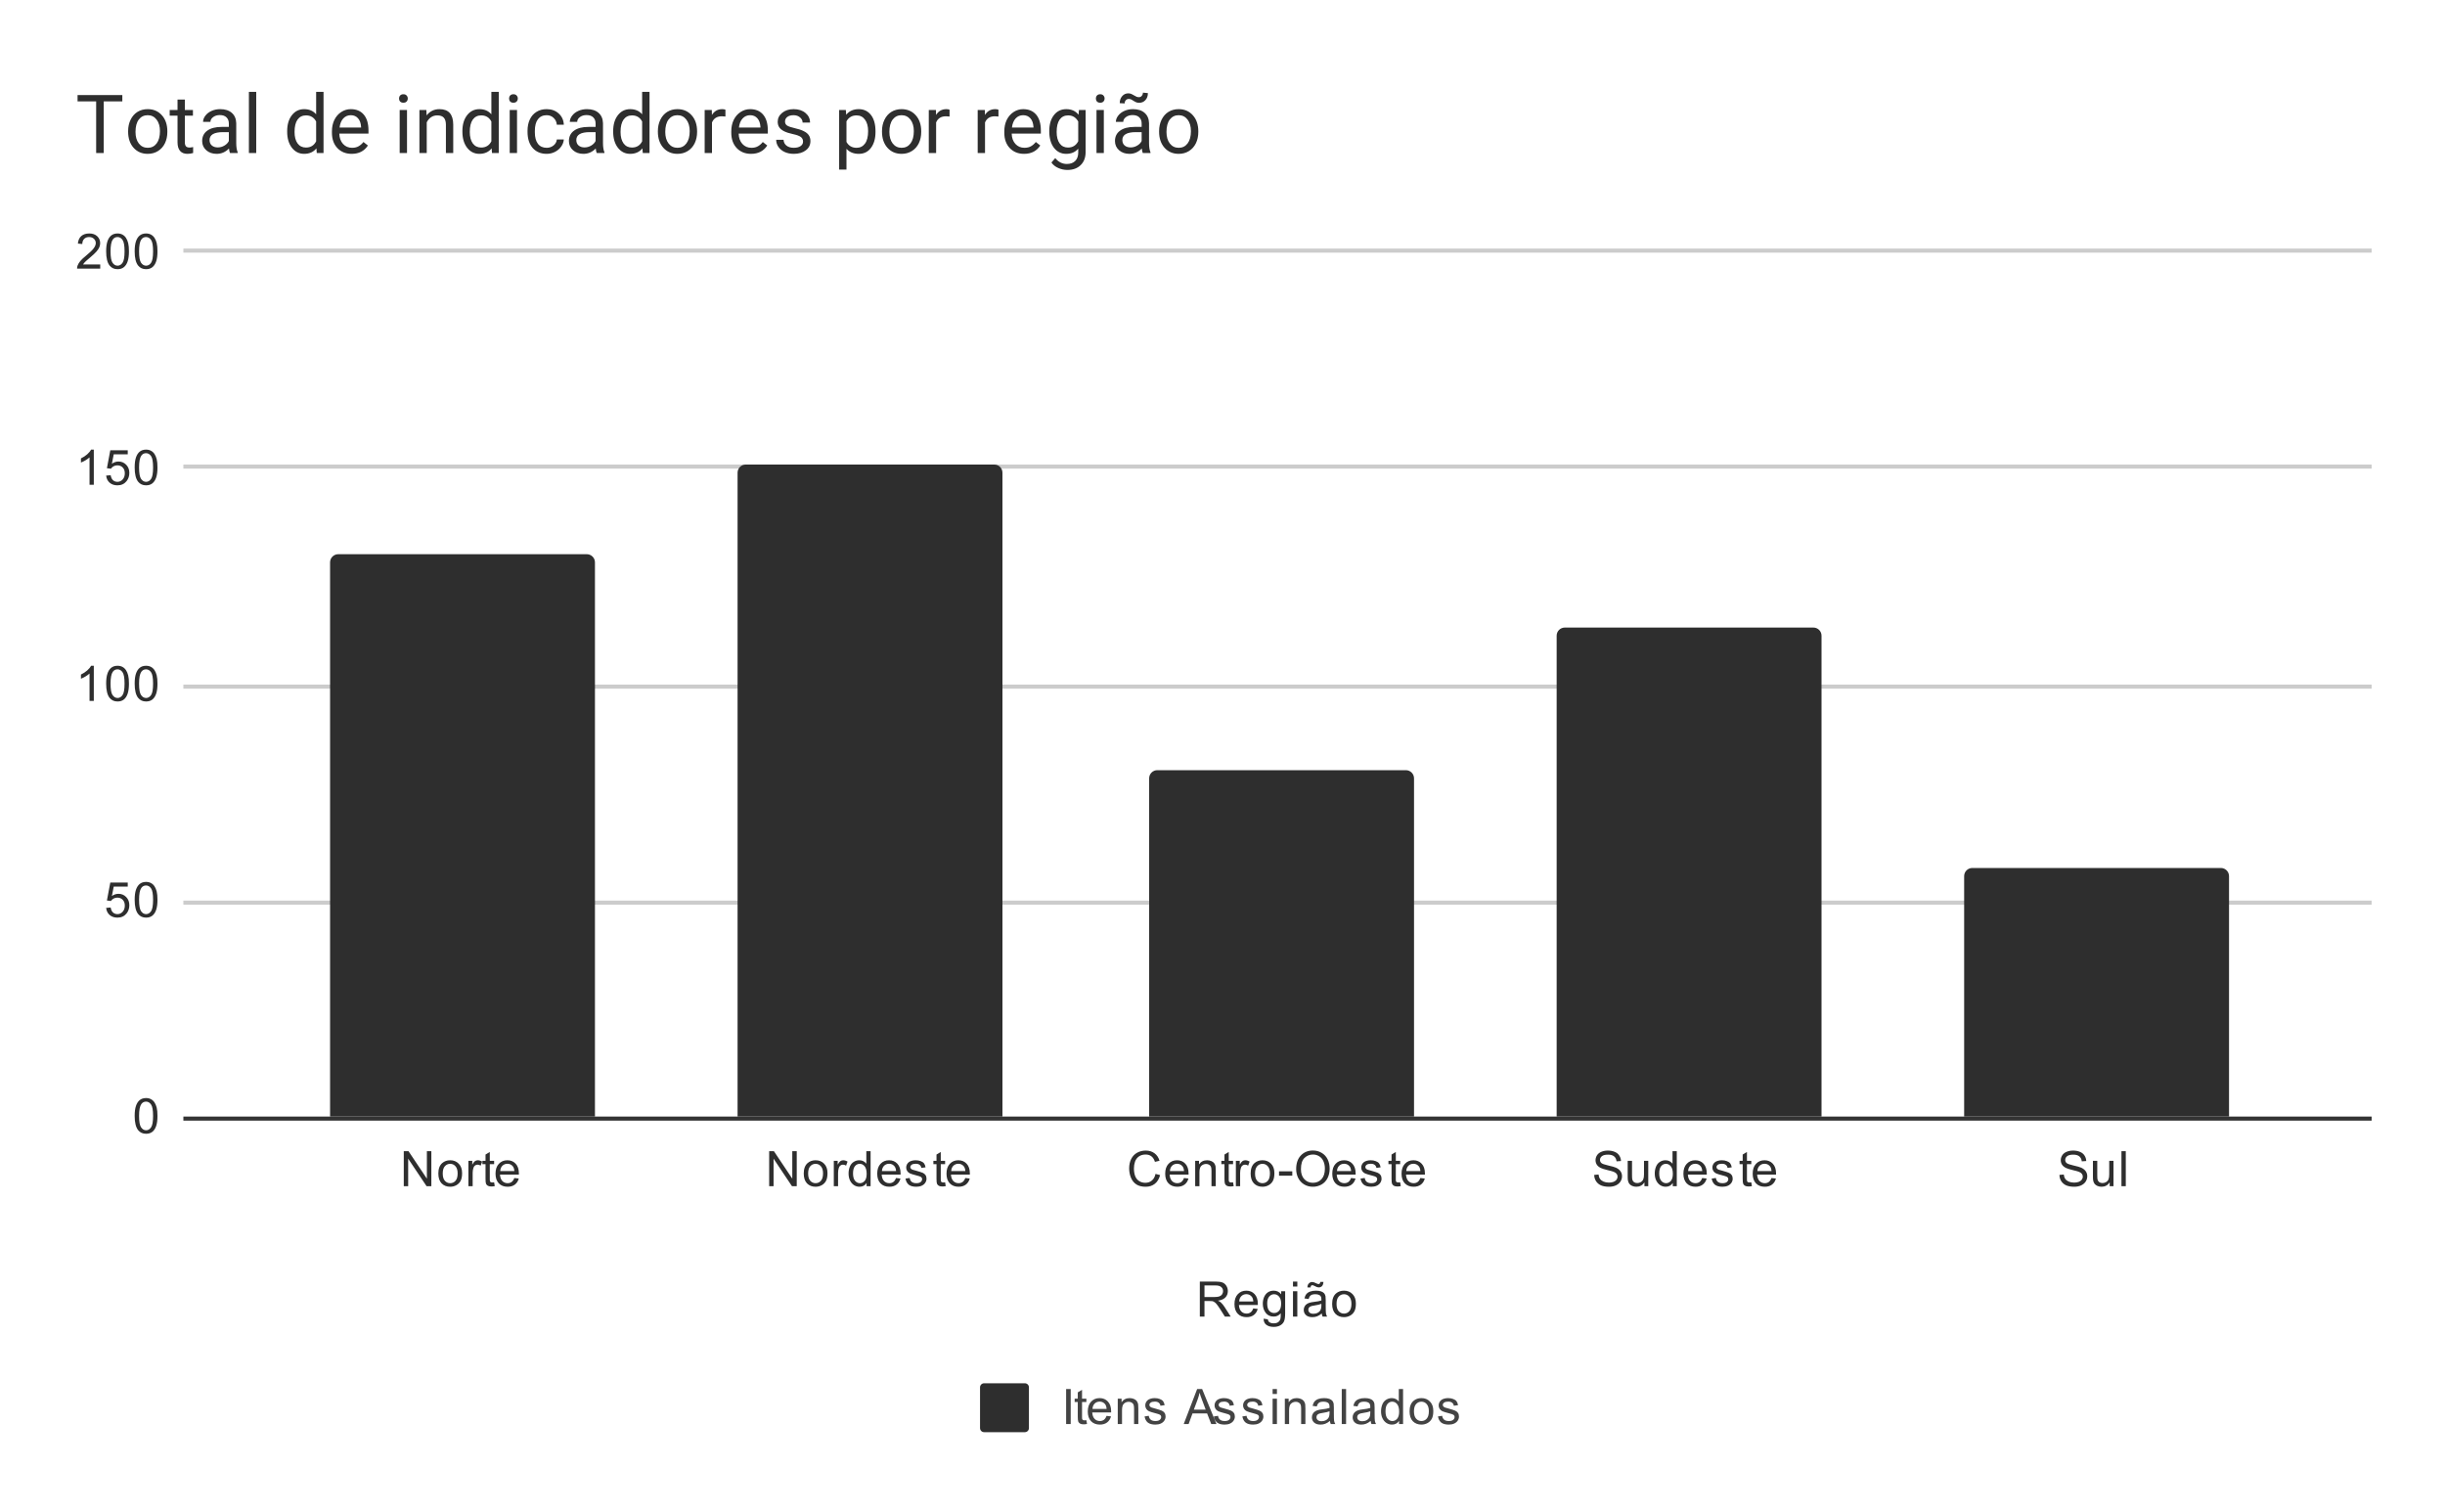 <svg version="1.1" viewBox="0.0 0.0 600.0 371.0" fill="none" stroke="none" stroke-linecap="square" stroke-miterlimit="10" width="600" height="371" xmlns:xlink="http://www.w3.org/1999/xlink" xmlns="http://www.w3.org/2000/svg"><path fill="#ffffff" d="M0 0L600.0 0L600.0 371.0L0 371.0L0 0Z" fill-rule="nonzero"/><path stroke="#333333" stroke-width="1.0" stroke-linecap="butt" d="M45.5 274.5L581.5 274.5" fill-rule="nonzero"/><path stroke="#cccccc" stroke-width="1.0" stroke-linecap="butt" d="M45.5 221.5L581.5 221.5" fill-rule="nonzero"/><path stroke="#cccccc" stroke-width="1.0" stroke-linecap="butt" d="M45.5 168.5L581.5 168.5" fill-rule="nonzero"/><path stroke="#cccccc" stroke-width="1.0" stroke-linecap="butt" d="M45.5 114.5L581.5 114.5" fill-rule="nonzero"/><path stroke="#cccccc" stroke-width="1.0" stroke-linecap="butt" d="M45.5 61.5L581.5 61.5" fill-rule="nonzero"/><clipPath id="id_0"><path d="M45.55 61.917L581.45 61.917L581.45 274.083L45.55 274.083L45.55 61.917Z" clip-rule="nonzero"/></clipPath><path stroke="#000000" stroke-width="2.0" stroke-linecap="butt" stroke-opacity="0.0" clip-path="url(#id_0)" d="M146.0 274.0L81.0 274.0L81.0 138.0C81.0 136.895 81.895 136.0 83.0 136.0L144.0 136.0C145.105 136.0 146.0 136.895 146.0 138.0Z" fill-rule="nonzero"/><path fill="#2e2e2e" clip-path="url(#id_0)" d="M146.0 274.0L81.0 274.0L81.0 138.0C81.0 136.895 81.895 136.0 83.0 136.0L144.0 136.0C145.105 136.0 146.0 136.895 146.0 138.0Z" fill-rule="nonzero"/><path stroke="#000000" stroke-width="2.0" stroke-linecap="butt" stroke-opacity="0.0" clip-path="url(#id_0)" d="M246.0 274.0L181.0 274.0L181.0 116.0C181.0 114.895 181.895 114.0 183.0 114.0L244.0 114.0C245.105 114.0 246.0 114.895 246.0 116.0Z" fill-rule="nonzero"/><path fill="#2e2e2e" clip-path="url(#id_0)" d="M246.0 274.0L181.0 274.0L181.0 116.0C181.0 114.895 181.895 114.0 183.0 114.0L244.0 114.0C245.105 114.0 246.0 114.895 246.0 116.0Z" fill-rule="nonzero"/><path stroke="#000000" stroke-width="2.0" stroke-linecap="butt" stroke-opacity="0.0" clip-path="url(#id_0)" d="M347.0 274.0L282.0 274.0L282.0 191.0C282.0 189.895 282.895 189.0 284.0 189.0L345.0 189.0C346.105 189.0 347.0 189.895 347.0 191.0Z" fill-rule="nonzero"/><path fill="#2e2e2e" clip-path="url(#id_0)" d="M347.0 274.0L282.0 274.0L282.0 191.0C282.0 189.895 282.895 189.0 284.0 189.0L345.0 189.0C346.105 189.0 347.0 189.895 347.0 191.0Z" fill-rule="nonzero"/><path stroke="#000000" stroke-width="2.0" stroke-linecap="butt" stroke-opacity="0.0" clip-path="url(#id_0)" d="M447.0 274.0L382.0 274.0L382.0 156.0C382.0 154.895 382.895 154.0 384.0 154.0L445.0 154.0C446.105 154.0 447.0 154.895 447.0 156.0Z" fill-rule="nonzero"/><path fill="#2e2e2e" clip-path="url(#id_0)" d="M447.0 274.0L382.0 274.0L382.0 156.0C382.0 154.895 382.895 154.0 384.0 154.0L445.0 154.0C446.105 154.0 447.0 154.895 447.0 156.0Z" fill-rule="nonzero"/><path stroke="#000000" stroke-width="2.0" stroke-linecap="butt" stroke-opacity="0.0" clip-path="url(#id_0)" d="M547.0 274.0L482.0 274.0L482.0 215.0C482.0 213.895 482.895 213.0 484.0 213.0L545.0 213.0C546.105 213.0 547.0 213.895 547.0 215.0Z" fill-rule="nonzero"/><path fill="#2e2e2e" clip-path="url(#id_0)" d="M547.0 274.0L482.0 274.0L482.0 215.0C482.0 213.895 482.895 213.0 484.0 213.0L545.0 213.0C546.105 213.0 547.0 213.895 547.0 215.0Z" fill-rule="nonzero"/><path fill="#2e2e2e" d="M294.438 323.083L294.438 314.49L298.25 314.49Q299.406 314.49 300.0 314.724Q300.594 314.958 300.953 315.552Q301.312 316.13 301.312 316.833Q301.312 317.755 300.719 318.38Q300.125 319.005 298.891 319.177Q299.344 319.396 299.578 319.599Q300.078 320.052 300.516 320.74L302.016 323.083L300.578 323.083L299.453 321.302Q298.953 320.521 298.625 320.115Q298.312 319.708 298.047 319.552Q297.797 319.38 297.531 319.302Q297.344 319.271 296.906 319.271L295.578 319.271L295.578 323.083L294.438 323.083ZM295.578 318.286L298.031 318.286Q298.797 318.286 299.234 318.13Q299.688 317.958 299.906 317.615Q300.141 317.255 300.141 316.833Q300.141 316.224 299.688 315.833Q299.25 315.443 298.297 315.443L295.578 315.443L295.578 318.286ZM307.547 321.083L308.641 321.208Q308.391 322.161 307.688 322.693Q306.984 323.224 305.906 323.224Q304.547 323.224 303.734 322.38Q302.938 321.536 302.938 320.021Q302.938 318.458 303.75 317.599Q304.562 316.724 305.844 316.724Q307.094 316.724 307.875 317.568Q308.672 318.411 308.672 319.958Q308.672 320.052 308.672 320.24L304.031 320.24Q304.094 321.271 304.609 321.818Q305.125 322.349 305.906 322.349Q306.484 322.349 306.891 322.052Q307.312 321.74 307.547 321.083ZM304.094 319.38L307.562 319.38Q307.5 318.583 307.172 318.193Q306.656 317.583 305.859 317.583Q305.125 317.583 304.625 318.068Q304.141 318.552 304.094 319.38ZM310.094 323.599L311.125 323.755Q311.188 324.224 311.484 324.443Q311.875 324.74 312.547 324.74Q313.281 324.74 313.672 324.443Q314.078 324.146 314.219 323.63Q314.312 323.302 314.297 322.271Q313.609 323.083 312.578 323.083Q311.297 323.083 310.594 322.161Q309.891 321.224 309.891 319.943Q309.891 319.052 310.203 318.302Q310.531 317.536 311.141 317.13Q311.75 316.724 312.578 316.724Q313.688 316.724 314.406 317.615L314.406 316.865L315.375 316.865L315.375 322.24Q315.375 323.693 315.078 324.302Q314.781 324.911 314.141 325.255Q313.5 325.615 312.562 325.615Q311.453 325.615 310.766 325.115Q310.078 324.615 310.094 323.599ZM310.969 319.865Q310.969 321.083 311.453 321.646Q311.938 322.208 312.672 322.208Q313.406 322.208 313.891 321.646Q314.391 321.083 314.391 319.896Q314.391 318.755 313.875 318.177Q313.375 317.599 312.656 317.599Q311.953 317.599 311.453 318.177Q310.969 318.74 310.969 319.865ZM317.297 315.708L317.297 314.49L318.359 314.49L318.359 315.708L317.297 315.708ZM317.297 323.083L317.297 316.865L318.359 316.865L318.359 323.083L317.297 323.083ZM324.359 322.318Q323.766 322.818 323.219 323.021Q322.688 323.224 322.062 323.224Q321.031 323.224 320.484 322.724Q319.938 322.224 319.938 321.443Q319.938 320.99 320.141 320.615Q320.344 320.224 320.688 320.005Q321.031 319.771 321.453 319.661Q321.75 319.568 322.391 319.49Q323.656 319.349 324.266 319.13Q324.266 318.911 324.266 318.865Q324.266 318.208 323.969 317.943Q323.562 317.599 322.766 317.599Q322.031 317.599 321.672 317.865Q321.312 318.115 321.141 318.771L320.109 318.63Q320.25 317.974 320.578 317.568Q320.906 317.161 321.516 316.943Q322.125 316.724 322.922 316.724Q323.719 316.724 324.219 316.911Q324.719 317.099 324.953 317.38Q325.188 317.661 325.281 318.099Q325.328 318.365 325.328 319.068L325.328 320.474Q325.328 321.943 325.391 322.333Q325.469 322.724 325.672 323.083L324.562 323.083Q324.406 322.755 324.359 322.318ZM324.266 319.958Q323.688 320.193 322.547 320.365Q321.891 320.458 321.625 320.583Q321.359 320.693 321.203 320.911Q321.062 321.13 321.062 321.411Q321.062 321.833 321.375 322.115Q321.703 322.396 322.312 322.396Q322.922 322.396 323.391 322.13Q323.875 321.865 324.094 321.396Q324.266 321.036 324.266 320.349L324.266 319.958ZM320.844 315.943Q320.828 315.333 321.172 314.974Q321.5 314.599 322.031 314.599Q322.391 314.599 323.016 314.927Q323.359 315.099 323.562 315.099Q323.75 315.099 323.844 315.005Q323.953 314.896 324.0 314.583L324.766 314.583Q324.734 315.255 324.422 315.599Q324.109 315.927 323.609 315.927Q323.234 315.927 322.641 315.599Q322.25 315.38 322.062 315.38Q321.859 315.38 321.734 315.521Q321.609 315.661 321.625 315.943L320.844 315.943ZM326.906 319.974Q326.906 318.24 327.859 317.411Q328.656 316.724 329.812 316.724Q331.094 316.724 331.906 317.568Q332.734 318.396 332.734 319.88Q332.734 321.083 332.375 321.771Q332.016 322.458 331.312 322.849Q330.625 323.224 329.812 323.224Q328.516 323.224 327.703 322.396Q326.906 321.552 326.906 319.974ZM327.984 319.974Q327.984 321.161 328.5 321.755Q329.031 322.349 329.812 322.349Q330.609 322.349 331.125 321.755Q331.641 321.161 331.641 319.943Q331.641 318.786 331.109 318.193Q330.594 317.599 329.812 317.599Q329.031 317.599 328.5 318.193Q327.984 318.771 327.984 319.974Z" fill-rule="nonzero"/><path fill="#2e2e2e" d="M33.05 273.849Q33.05 272.318 33.362 271.396Q33.675 270.458 34.284 269.958Q34.909 269.458 35.847 269.458Q36.534 269.458 37.05 269.74Q37.581 270.021 37.925 270.552Q38.269 271.068 38.456 271.818Q38.644 272.568 38.644 273.849Q38.644 275.365 38.331 276.286Q38.034 277.208 37.409 277.724Q36.8 278.224 35.847 278.224Q34.612 278.224 33.894 277.333Q33.05 276.271 33.05 273.849ZM34.128 273.849Q34.128 275.958 34.628 276.661Q35.128 277.365 35.847 277.365Q36.581 277.365 37.066 276.661Q37.566 275.958 37.566 273.849Q37.566 271.724 37.066 271.036Q36.581 270.333 35.831 270.333Q35.112 270.333 34.675 270.943Q34.128 271.724 34.128 273.849Z" fill-rule="nonzero"/><path fill="#2e2e2e" d="M26.05 222.792L27.159 222.698Q27.284 223.51 27.722 223.917Q28.175 224.323 28.816 224.323Q29.566 224.323 30.097 223.745Q30.628 223.167 30.628 222.229Q30.628 221.323 30.113 220.807Q29.613 220.276 28.784 220.276Q28.284 220.276 27.863 220.51Q27.456 220.745 27.222 221.104L26.238 220.979L27.066 216.573L31.347 216.573L31.347 217.573L27.909 217.573L27.456 219.885Q28.222 219.339 29.066 219.339Q30.191 219.339 30.956 220.12Q31.738 220.901 31.738 222.135Q31.738 223.292 31.066 224.151Q30.238 225.182 28.816 225.182Q27.644 225.182 26.894 224.526Q26.159 223.87 26.05 222.792ZM33.05 220.807Q33.05 219.276 33.362 218.354Q33.675 217.417 34.284 216.917Q34.909 216.417 35.847 216.417Q36.534 216.417 37.05 216.698Q37.581 216.979 37.925 217.51Q38.269 218.026 38.456 218.776Q38.644 219.526 38.644 220.807Q38.644 222.323 38.331 223.245Q38.034 224.167 37.409 224.682Q36.8 225.182 35.847 225.182Q34.612 225.182 33.894 224.292Q33.05 223.229 33.05 220.807ZM34.128 220.807Q34.128 222.917 34.628 223.62Q35.128 224.323 35.847 224.323Q36.581 224.323 37.066 223.62Q37.566 222.917 37.566 220.807Q37.566 218.682 37.066 217.995Q36.581 217.292 35.831 217.292Q35.112 217.292 34.675 217.901Q34.128 218.682 34.128 220.807Z" fill-rule="nonzero"/><path fill="#2e2e2e" d="M23.019 172.0L21.972 172.0L21.972 165.281Q21.581 165.641 20.956 166.016Q20.347 166.375 19.863 166.547L19.863 165.531Q20.738 165.109 21.394 164.531Q22.066 163.938 22.347 163.375L23.019 163.375L23.019 172.0ZM26.05 167.766Q26.05 166.234 26.363 165.312Q26.675 164.375 27.284 163.875Q27.909 163.375 28.847 163.375Q29.534 163.375 30.05 163.656Q30.581 163.938 30.925 164.469Q31.269 164.984 31.456 165.734Q31.644 166.484 31.644 167.766Q31.644 169.281 31.331 170.203Q31.034 171.125 30.409 171.641Q29.8 172.141 28.847 172.141Q27.613 172.141 26.894 171.25Q26.05 170.188 26.05 167.766ZM27.128 167.766Q27.128 169.875 27.628 170.578Q28.128 171.281 28.847 171.281Q29.581 171.281 30.066 170.578Q30.566 169.875 30.566 167.766Q30.566 165.641 30.066 164.953Q29.581 164.25 28.831 164.25Q28.113 164.25 27.675 164.859Q27.128 165.641 27.128 167.766ZM33.05 167.766Q33.05 166.234 33.362 165.312Q33.675 164.375 34.284 163.875Q34.909 163.375 35.847 163.375Q36.534 163.375 37.05 163.656Q37.581 163.938 37.925 164.469Q38.269 164.984 38.456 165.734Q38.644 166.484 38.644 167.766Q38.644 169.281 38.331 170.203Q38.034 171.125 37.409 171.641Q36.8 172.141 35.847 172.141Q34.612 172.141 33.894 171.25Q33.05 170.188 33.05 167.766ZM34.128 167.766Q34.128 169.875 34.628 170.578Q35.128 171.281 35.847 171.281Q36.581 171.281 37.066 170.578Q37.566 169.875 37.566 167.766Q37.566 165.641 37.066 164.953Q36.581 164.25 35.831 164.25Q35.112 164.25 34.675 164.859Q34.128 165.641 34.128 167.766Z" fill-rule="nonzero"/><path fill="#2e2e2e" d="M23.019 118.958L21.972 118.958L21.972 112.24Q21.581 112.599 20.956 112.974Q20.347 113.333 19.863 113.505L19.863 112.49Q20.738 112.068 21.394 111.49Q22.066 110.896 22.347 110.333L23.019 110.333L23.019 118.958ZM26.05 116.708L27.159 116.615Q27.284 117.427 27.722 117.833Q28.175 118.24 28.816 118.24Q29.566 118.24 30.097 117.661Q30.628 117.083 30.628 116.146Q30.628 115.24 30.113 114.724Q29.613 114.193 28.784 114.193Q28.284 114.193 27.863 114.427Q27.456 114.661 27.222 115.021L26.238 114.896L27.066 110.49L31.347 110.49L31.347 111.49L27.909 111.49L27.456 113.802Q28.222 113.255 29.066 113.255Q30.191 113.255 30.956 114.036Q31.738 114.818 31.738 116.052Q31.738 117.208 31.066 118.068Q30.238 119.099 28.816 119.099Q27.644 119.099 26.894 118.443Q26.159 117.786 26.05 116.708ZM33.05 114.724Q33.05 113.193 33.362 112.271Q33.675 111.333 34.284 110.833Q34.909 110.333 35.847 110.333Q36.534 110.333 37.05 110.615Q37.581 110.896 37.925 111.427Q38.269 111.943 38.456 112.693Q38.644 113.443 38.644 114.724Q38.644 116.24 38.331 117.161Q38.034 118.083 37.409 118.599Q36.8 119.099 35.847 119.099Q34.612 119.099 33.894 118.208Q33.05 117.146 33.05 114.724ZM34.128 114.724Q34.128 116.833 34.628 117.536Q35.128 118.24 35.847 118.24Q36.581 118.24 37.066 117.536Q37.566 116.833 37.566 114.724Q37.566 112.599 37.066 111.911Q36.581 111.208 35.831 111.208Q35.112 111.208 34.675 111.818Q34.128 112.599 34.128 114.724Z" fill-rule="nonzero"/><path fill="#2e2e2e" d="M24.597 64.901L24.597 65.917L18.909 65.917Q18.909 65.542 19.034 65.182Q19.253 64.604 19.722 64.042Q20.206 63.479 21.113 62.745Q22.519 61.589 23.003 60.917Q23.503 60.245 23.503 59.651Q23.503 59.026 23.05 58.604Q22.597 58.167 21.878 58.167Q21.113 58.167 20.659 58.62Q20.206 59.073 20.191 59.885L19.113 59.776Q19.222 58.557 19.941 57.932Q20.675 57.292 21.909 57.292Q23.144 57.292 23.863 57.979Q24.581 58.667 24.581 59.682Q24.581 60.198 24.363 60.698Q24.159 61.182 23.659 61.745Q23.175 62.292 22.05 63.245Q21.097 64.042 20.816 64.339Q20.55 64.62 20.378 64.901L24.597 64.901ZM26.05 61.682Q26.05 60.151 26.363 59.229Q26.675 58.292 27.284 57.792Q27.909 57.292 28.847 57.292Q29.534 57.292 30.05 57.573Q30.581 57.854 30.925 58.385Q31.269 58.901 31.456 59.651Q31.644 60.401 31.644 61.682Q31.644 63.198 31.331 64.12Q31.034 65.042 30.409 65.557Q29.8 66.057 28.847 66.057Q27.613 66.057 26.894 65.167Q26.05 64.104 26.05 61.682ZM27.128 61.682Q27.128 63.792 27.628 64.495Q28.128 65.198 28.847 65.198Q29.581 65.198 30.066 64.495Q30.566 63.792 30.566 61.682Q30.566 59.557 30.066 58.87Q29.581 58.167 28.831 58.167Q28.113 58.167 27.675 58.776Q27.128 59.557 27.128 61.682ZM33.05 61.682Q33.05 60.151 33.362 59.229Q33.675 58.292 34.284 57.792Q34.909 57.292 35.847 57.292Q36.534 57.292 37.05 57.573Q37.581 57.854 37.925 58.385Q38.269 58.901 38.456 59.651Q38.644 60.401 38.644 61.682Q38.644 63.198 38.331 64.12Q38.034 65.042 37.409 65.557Q36.8 66.057 35.847 66.057Q34.612 66.057 33.894 65.167Q33.05 64.104 33.05 61.682ZM34.128 61.682Q34.128 63.792 34.628 64.495Q35.128 65.198 35.847 65.198Q36.581 65.198 37.066 64.495Q37.566 63.792 37.566 61.682Q37.566 59.557 37.066 58.87Q36.581 58.167 35.831 58.167Q35.112 58.167 34.675 58.776Q34.128 59.557 34.128 61.682Z" fill-rule="nonzero"/><path fill="#2e2e2e" d="M99.085 291.083L99.085 282.49L100.242 282.49L104.757 289.24L104.757 282.49L105.851 282.49L105.851 291.083L104.679 291.083L100.164 284.333L100.164 291.083L99.085 291.083ZM107.57 287.974Q107.57 286.24 108.523 285.411Q109.32 284.724 110.476 284.724Q111.757 284.724 112.57 285.568Q113.398 286.396 113.398 287.88Q113.398 289.083 113.039 289.771Q112.679 290.458 111.976 290.849Q111.289 291.224 110.476 291.224Q109.179 291.224 108.367 290.396Q107.57 289.552 107.57 287.974ZM108.648 287.974Q108.648 289.161 109.164 289.755Q109.695 290.349 110.476 290.349Q111.273 290.349 111.789 289.755Q112.304 289.161 112.304 287.943Q112.304 286.786 111.773 286.193Q111.257 285.599 110.476 285.599Q109.695 285.599 109.164 286.193Q108.648 286.771 108.648 287.974ZM114.945 291.083L114.945 284.865L115.898 284.865L115.898 285.802Q116.257 285.146 116.554 284.943Q116.867 284.724 117.242 284.724Q117.773 284.724 118.32 285.052L117.96 286.036Q117.57 285.802 117.195 285.802Q116.835 285.802 116.554 286.021Q116.289 286.224 116.179 286.599Q115.992 287.161 115.992 287.818L115.992 291.083L114.945 291.083ZM121.257 290.146L121.414 291.068Q120.96 291.161 120.617 291.161Q120.039 291.161 119.726 290.99Q119.414 290.802 119.273 290.505Q119.148 290.208 119.148 289.255L119.148 285.677L118.382 285.677L118.382 284.865L119.148 284.865L119.148 283.318L120.195 282.693L120.195 284.865L121.257 284.865L121.257 285.677L120.195 285.677L120.195 289.318Q120.195 289.771 120.242 289.896Q120.304 290.021 120.429 290.099Q120.554 290.177 120.789 290.177Q120.976 290.177 121.257 290.146ZM126.21 289.083L127.304 289.208Q127.054 290.161 126.351 290.693Q125.648 291.224 124.57 291.224Q123.21 291.224 122.398 290.38Q121.601 289.536 121.601 288.021Q121.601 286.458 122.414 285.599Q123.226 284.724 124.507 284.724Q125.757 284.724 126.539 285.568Q127.335 286.411 127.335 287.958Q127.335 288.052 127.335 288.24L122.695 288.24Q122.757 289.271 123.273 289.818Q123.789 290.349 124.57 290.349Q125.148 290.349 125.554 290.052Q125.976 289.74 126.21 289.083ZM122.757 287.38L126.226 287.38Q126.164 286.583 125.835 286.193Q125.32 285.583 124.523 285.583Q123.789 285.583 123.289 286.068Q122.804 286.552 122.757 287.38Z" fill-rule="nonzero"/><path fill="#2e2e2e" d="M188.754 291.083L188.754 282.49L189.91 282.49L194.426 289.24L194.426 282.49L195.519 282.49L195.519 291.083L194.347 291.083L189.832 284.333L189.832 291.083L188.754 291.083ZM197.238 287.974Q197.238 286.24 198.191 285.411Q198.988 284.724 200.144 284.724Q201.426 284.724 202.238 285.568Q203.066 286.396 203.066 287.88Q203.066 289.083 202.707 289.771Q202.347 290.458 201.644 290.849Q200.957 291.224 200.144 291.224Q198.847 291.224 198.035 290.396Q197.238 289.552 197.238 287.974ZM198.316 287.974Q198.316 289.161 198.832 289.755Q199.363 290.349 200.144 290.349Q200.941 290.349 201.457 289.755Q201.972 289.161 201.972 287.943Q201.972 286.786 201.441 286.193Q200.926 285.599 200.144 285.599Q199.363 285.599 198.832 286.193Q198.316 286.771 198.316 287.974ZM204.613 291.083L204.613 284.865L205.566 284.865L205.566 285.802Q205.926 285.146 206.222 284.943Q206.535 284.724 206.91 284.724Q207.441 284.724 207.988 285.052L207.629 286.036Q207.238 285.802 206.863 285.802Q206.504 285.802 206.222 286.021Q205.957 286.224 205.847 286.599Q205.66 287.161 205.66 287.818L205.66 291.083L204.613 291.083ZM212.66 291.083L212.66 290.302Q212.066 291.224 210.926 291.224Q210.176 291.224 209.551 290.818Q208.926 290.396 208.582 289.661Q208.238 288.927 208.238 287.974Q208.238 287.052 208.551 286.286Q208.863 285.521 209.488 285.13Q210.113 284.724 210.879 284.724Q211.441 284.724 211.879 284.958Q212.316 285.193 212.597 285.568L212.597 282.49L213.644 282.49L213.644 291.083L212.66 291.083ZM209.332 287.974Q209.332 289.177 209.832 289.771Q210.332 290.349 211.019 290.349Q211.707 290.349 212.191 289.786Q212.676 289.224 212.676 288.068Q212.676 286.786 212.176 286.193Q211.691 285.599 210.972 285.599Q210.269 285.599 209.801 286.177Q209.332 286.74 209.332 287.974ZM219.879 289.083L220.972 289.208Q220.722 290.161 220.019 290.693Q219.316 291.224 218.238 291.224Q216.879 291.224 216.066 290.38Q215.269 289.536 215.269 288.021Q215.269 286.458 216.082 285.599Q216.894 284.724 218.176 284.724Q219.426 284.724 220.207 285.568Q221.004 286.411 221.004 287.958Q221.004 288.052 221.004 288.24L216.363 288.24Q216.426 289.271 216.941 289.818Q217.457 290.349 218.238 290.349Q218.816 290.349 219.222 290.052Q219.644 289.74 219.879 289.083ZM216.426 287.38L219.894 287.38Q219.832 286.583 219.504 286.193Q218.988 285.583 218.191 285.583Q217.457 285.583 216.957 286.068Q216.472 286.552 216.426 287.38ZM222.207 289.224L223.238 289.068Q223.332 289.693 223.722 290.021Q224.129 290.349 224.863 290.349Q225.582 290.349 225.926 290.068Q226.285 289.771 226.285 289.365Q226.285 289.005 225.972 288.802Q225.754 288.661 224.894 288.443Q223.738 288.146 223.285 287.943Q222.847 287.724 222.613 287.349Q222.379 286.974 222.379 286.505Q222.379 286.099 222.566 285.74Q222.754 285.38 223.082 285.146Q223.332 284.974 223.754 284.849Q224.176 284.724 224.676 284.724Q225.394 284.724 225.941 284.943Q226.504 285.146 226.769 285.505Q227.035 285.865 227.129 286.458L226.097 286.599Q226.035 286.13 225.691 285.865Q225.363 285.583 224.738 285.583Q224.019 285.583 223.707 285.833Q223.394 286.068 223.394 286.396Q223.394 286.599 223.519 286.755Q223.66 286.927 223.926 287.036Q224.082 287.099 224.863 287.302Q225.988 287.615 226.426 287.802Q226.863 287.99 227.113 288.349Q227.363 288.708 227.363 289.255Q227.363 289.786 227.051 290.255Q226.754 290.708 226.176 290.974Q225.597 291.224 224.863 291.224Q223.644 291.224 223.004 290.724Q222.379 290.208 222.207 289.224ZM231.926 290.146L232.082 291.068Q231.629 291.161 231.285 291.161Q230.707 291.161 230.394 290.99Q230.082 290.802 229.941 290.505Q229.816 290.208 229.816 289.255L229.816 285.677L229.051 285.677L229.051 284.865L229.816 284.865L229.816 283.318L230.863 282.693L230.863 284.865L231.926 284.865L231.926 285.677L230.863 285.677L230.863 289.318Q230.863 289.771 230.91 289.896Q230.972 290.021 231.097 290.099Q231.222 290.177 231.457 290.177Q231.644 290.177 231.926 290.146ZM236.879 289.083L237.972 289.208Q237.722 290.161 237.019 290.693Q236.316 291.224 235.238 291.224Q233.879 291.224 233.066 290.38Q232.269 289.536 232.269 288.021Q232.269 286.458 233.082 285.599Q233.894 284.724 235.176 284.724Q236.426 284.724 237.207 285.568Q238.004 286.411 238.004 287.958Q238.004 288.052 238.004 288.24L233.363 288.24Q233.426 289.271 233.941 289.818Q234.457 290.349 235.238 290.349Q235.816 290.349 236.222 290.052Q236.644 289.74 236.879 289.083ZM233.426 287.38L236.894 287.38Q236.832 286.583 236.504 286.193Q235.988 285.583 235.191 285.583Q234.457 285.583 233.957 286.068Q233.472 286.552 233.426 287.38Z" fill-rule="nonzero"/><path fill="#2e2e2e" d="M283.562 288.068L284.688 288.365Q284.328 289.755 283.406 290.49Q282.484 291.224 281.141 291.224Q279.75 291.224 278.875 290.661Q278.0 290.099 277.547 289.036Q277.094 287.958 277.094 286.724Q277.094 285.38 277.609 284.38Q278.125 283.38 279.062 282.865Q280.016 282.349 281.156 282.349Q282.438 282.349 283.312 283.005Q284.203 283.661 284.547 284.849L283.422 285.115Q283.125 284.177 282.547 283.755Q281.984 283.318 281.125 283.318Q280.141 283.318 279.469 283.802Q278.812 284.271 278.531 285.068Q278.266 285.865 278.266 286.724Q278.266 287.818 278.578 288.63Q278.906 289.443 279.578 289.849Q280.25 290.255 281.047 290.255Q282.0 290.255 282.656 289.708Q283.328 289.161 283.562 288.068ZM290.547 289.083L291.641 289.208Q291.391 290.161 290.688 290.693Q289.984 291.224 288.906 291.224Q287.547 291.224 286.734 290.38Q285.938 289.536 285.938 288.021Q285.938 286.458 286.75 285.599Q287.562 284.724 288.844 284.724Q290.094 284.724 290.875 285.568Q291.672 286.411 291.672 287.958Q291.672 288.052 291.672 288.24L287.031 288.24Q287.094 289.271 287.609 289.818Q288.125 290.349 288.906 290.349Q289.484 290.349 289.891 290.052Q290.312 289.74 290.547 289.083ZM287.094 287.38L290.562 287.38Q290.5 286.583 290.172 286.193Q289.656 285.583 288.859 285.583Q288.125 285.583 287.625 286.068Q287.141 286.552 287.094 287.38ZM293.297 291.083L293.297 284.865L294.234 284.865L294.234 285.74Q294.922 284.724 296.219 284.724Q296.781 284.724 297.25 284.927Q297.734 285.13 297.969 285.458Q298.203 285.786 298.297 286.224Q298.344 286.521 298.344 287.255L298.344 291.083L297.297 291.083L297.297 287.302Q297.297 286.646 297.172 286.333Q297.047 286.021 296.734 285.833Q296.422 285.63 296.0 285.63Q295.328 285.63 294.828 286.068Q294.344 286.49 294.344 287.677L294.344 291.083L293.297 291.083ZM302.594 290.146L302.75 291.068Q302.297 291.161 301.953 291.161Q301.375 291.161 301.062 290.99Q300.75 290.802 300.609 290.505Q300.484 290.208 300.484 289.255L300.484 285.677L299.719 285.677L299.719 284.865L300.484 284.865L300.484 283.318L301.531 282.693L301.531 284.865L302.594 284.865L302.594 285.677L301.531 285.677L301.531 289.318Q301.531 289.771 301.578 289.896Q301.641 290.021 301.766 290.099Q301.891 290.177 302.125 290.177Q302.312 290.177 302.594 290.146ZM303.281 291.083L303.281 284.865L304.234 284.865L304.234 285.802Q304.594 285.146 304.891 284.943Q305.203 284.724 305.578 284.724Q306.109 284.724 306.656 285.052L306.297 286.036Q305.906 285.802 305.531 285.802Q305.172 285.802 304.891 286.021Q304.625 286.224 304.516 286.599Q304.328 287.161 304.328 287.818L304.328 291.083L303.281 291.083ZM306.906 287.974Q306.906 286.24 307.859 285.411Q308.656 284.724 309.812 284.724Q311.094 284.724 311.906 285.568Q312.734 286.396 312.734 287.88Q312.734 289.083 312.375 289.771Q312.016 290.458 311.312 290.849Q310.625 291.224 309.812 291.224Q308.516 291.224 307.703 290.396Q306.906 289.552 306.906 287.974ZM307.984 287.974Q307.984 289.161 308.5 289.755Q309.031 290.349 309.812 290.349Q310.609 290.349 311.125 289.755Q311.641 289.161 311.641 287.943Q311.641 286.786 311.109 286.193Q310.594 285.599 309.812 285.599Q309.031 285.599 308.5 286.193Q307.984 286.771 307.984 287.974ZM313.875 288.505L313.875 287.443L317.125 287.443L317.125 288.505L313.875 288.505ZM318.078 286.896Q318.078 284.755 319.219 283.552Q320.375 282.333 322.188 282.333Q323.391 282.333 324.344 282.911Q325.297 283.474 325.797 284.49Q326.297 285.505 326.297 286.802Q326.297 288.099 325.766 289.13Q325.234 290.161 324.266 290.693Q323.312 291.224 322.188 291.224Q320.969 291.224 320.016 290.646Q319.062 290.052 318.562 289.052Q318.078 288.036 318.078 286.896ZM319.25 286.911Q319.25 288.474 320.078 289.365Q320.922 290.255 322.188 290.255Q323.469 290.255 324.297 289.365Q325.125 288.458 325.125 286.786Q325.125 285.74 324.766 284.958Q324.422 284.177 323.734 283.755Q323.047 283.318 322.203 283.318Q321.0 283.318 320.125 284.146Q319.25 284.974 319.25 286.911ZM331.547 289.083L332.641 289.208Q332.391 290.161 331.688 290.693Q330.984 291.224 329.906 291.224Q328.547 291.224 327.734 290.38Q326.938 289.536 326.938 288.021Q326.938 286.458 327.75 285.599Q328.562 284.724 329.844 284.724Q331.094 284.724 331.875 285.568Q332.672 286.411 332.672 287.958Q332.672 288.052 332.672 288.24L328.031 288.24Q328.094 289.271 328.609 289.818Q329.125 290.349 329.906 290.349Q330.484 290.349 330.891 290.052Q331.312 289.74 331.547 289.083ZM328.094 287.38L331.562 287.38Q331.5 286.583 331.172 286.193Q330.656 285.583 329.859 285.583Q329.125 285.583 328.625 286.068Q328.141 286.552 328.094 287.38ZM333.875 289.224L334.906 289.068Q335.0 289.693 335.391 290.021Q335.797 290.349 336.531 290.349Q337.25 290.349 337.594 290.068Q337.953 289.771 337.953 289.365Q337.953 289.005 337.641 288.802Q337.422 288.661 336.562 288.443Q335.406 288.146 334.953 287.943Q334.516 287.724 334.281 287.349Q334.047 286.974 334.047 286.505Q334.047 286.099 334.234 285.74Q334.422 285.38 334.75 285.146Q335.0 284.974 335.422 284.849Q335.844 284.724 336.344 284.724Q337.062 284.724 337.609 284.943Q338.172 285.146 338.438 285.505Q338.703 285.865 338.797 286.458L337.766 286.599Q337.703 286.13 337.359 285.865Q337.031 285.583 336.406 285.583Q335.688 285.583 335.375 285.833Q335.062 286.068 335.062 286.396Q335.062 286.599 335.188 286.755Q335.328 286.927 335.594 287.036Q335.75 287.099 336.531 287.302Q337.656 287.615 338.094 287.802Q338.531 287.99 338.781 288.349Q339.031 288.708 339.031 289.255Q339.031 289.786 338.719 290.255Q338.422 290.708 337.844 290.974Q337.266 291.224 336.531 291.224Q335.312 291.224 334.672 290.724Q334.047 290.208 333.875 289.224ZM343.594 290.146L343.75 291.068Q343.297 291.161 342.953 291.161Q342.375 291.161 342.062 290.99Q341.75 290.802 341.609 290.505Q341.484 290.208 341.484 289.255L341.484 285.677L340.719 285.677L340.719 284.865L341.484 284.865L341.484 283.318L342.531 282.693L342.531 284.865L343.594 284.865L343.594 285.677L342.531 285.677L342.531 289.318Q342.531 289.771 342.578 289.896Q342.641 290.021 342.766 290.099Q342.891 290.177 343.125 290.177Q343.312 290.177 343.594 290.146ZM348.547 289.083L349.641 289.208Q349.391 290.161 348.688 290.693Q347.984 291.224 346.906 291.224Q345.547 291.224 344.734 290.38Q343.938 289.536 343.938 288.021Q343.938 286.458 344.75 285.599Q345.562 284.724 346.844 284.724Q348.094 284.724 348.875 285.568Q349.672 286.411 349.672 287.958Q349.672 288.052 349.672 288.24L345.031 288.24Q345.094 289.271 345.609 289.818Q346.125 290.349 346.906 290.349Q347.484 290.349 347.891 290.052Q348.312 289.74 348.547 289.083ZM345.094 287.38L348.562 287.38Q348.5 286.583 348.172 286.193Q347.656 285.583 346.859 285.583Q346.125 285.583 345.625 286.068Q345.141 286.552 345.094 287.38Z" fill-rule="nonzero"/><path fill="#2e2e2e" d="M391.215 288.318L392.278 288.224Q392.356 288.88 392.637 289.286Q392.918 289.693 393.496 289.958Q394.09 290.208 394.824 290.208Q395.465 290.208 395.965 290.021Q396.465 289.818 396.699 289.49Q396.949 289.146 396.949 288.755Q396.949 288.349 396.715 288.052Q396.481 287.74 395.949 287.536Q395.59 287.396 394.403 287.115Q393.231 286.833 392.762 286.583Q392.137 286.255 391.84 285.786Q391.543 285.302 391.543 284.708Q391.543 284.068 391.903 283.505Q392.278 282.927 392.981 282.646Q393.699 282.349 394.559 282.349Q395.512 282.349 396.246 282.661Q396.981 282.958 397.371 283.568Q397.762 284.161 397.793 284.911L396.699 284.99Q396.606 284.177 396.09 283.771Q395.59 283.349 394.606 283.349Q393.574 283.349 393.106 283.724Q392.637 284.099 392.637 284.63Q392.637 285.099 392.965 285.396Q393.293 285.693 394.668 286.005Q396.059 286.318 396.574 286.552Q397.324 286.911 397.684 287.443Q398.043 287.958 398.043 288.661Q398.043 289.349 397.653 289.958Q397.262 290.552 396.528 290.896Q395.793 291.224 394.871 291.224Q393.699 291.224 392.903 290.896Q392.121 290.552 391.668 289.865Q391.231 289.177 391.215 288.318ZM403.543 291.083L403.543 290.161Q402.809 291.224 401.559 291.224Q401.012 291.224 400.528 291.021Q400.059 290.802 399.824 290.49Q399.59 290.161 399.496 289.693Q399.434 289.396 399.434 288.708L399.434 284.865L400.496 284.865L400.496 288.318Q400.496 289.13 400.559 289.427Q400.653 289.833 400.965 290.083Q401.293 290.318 401.778 290.318Q402.246 290.318 402.653 290.083Q403.074 289.833 403.246 289.411Q403.434 288.99 403.434 288.193L403.434 284.865L404.481 284.865L404.481 291.083L403.543 291.083ZM410.496 291.083L410.496 290.302Q409.903 291.224 408.762 291.224Q408.012 291.224 407.387 290.818Q406.762 290.396 406.418 289.661Q406.074 288.927 406.074 287.974Q406.074 287.052 406.387 286.286Q406.699 285.521 407.324 285.13Q407.949 284.724 408.715 284.724Q409.278 284.724 409.715 284.958Q410.153 285.193 410.434 285.568L410.434 282.49L411.481 282.49L411.481 291.083L410.496 291.083ZM407.168 287.974Q407.168 289.177 407.668 289.771Q408.168 290.349 408.856 290.349Q409.543 290.349 410.028 289.786Q410.512 289.224 410.512 288.068Q410.512 286.786 410.012 286.193Q409.528 285.599 408.809 285.599Q408.106 285.599 407.637 286.177Q407.168 286.74 407.168 287.974ZM417.715 289.083L418.809 289.208Q418.559 290.161 417.856 290.693Q417.153 291.224 416.074 291.224Q414.715 291.224 413.903 290.38Q413.106 289.536 413.106 288.021Q413.106 286.458 413.918 285.599Q414.731 284.724 416.012 284.724Q417.262 284.724 418.043 285.568Q418.84 286.411 418.84 287.958Q418.84 288.052 418.84 288.24L414.199 288.24Q414.262 289.271 414.778 289.818Q415.293 290.349 416.074 290.349Q416.653 290.349 417.059 290.052Q417.481 289.74 417.715 289.083ZM414.262 287.38L417.731 287.38Q417.668 286.583 417.34 286.193Q416.824 285.583 416.028 285.583Q415.293 285.583 414.793 286.068Q414.309 286.552 414.262 287.38ZM420.043 289.224L421.074 289.068Q421.168 289.693 421.559 290.021Q421.965 290.349 422.699 290.349Q423.418 290.349 423.762 290.068Q424.121 289.771 424.121 289.365Q424.121 289.005 423.809 288.802Q423.59 288.661 422.731 288.443Q421.574 288.146 421.121 287.943Q420.684 287.724 420.449 287.349Q420.215 286.974 420.215 286.505Q420.215 286.099 420.403 285.74Q420.59 285.38 420.918 285.146Q421.168 284.974 421.59 284.849Q422.012 284.724 422.512 284.724Q423.231 284.724 423.778 284.943Q424.34 285.146 424.606 285.505Q424.871 285.865 424.965 286.458L423.934 286.599Q423.871 286.13 423.528 285.865Q423.199 285.583 422.574 285.583Q421.856 285.583 421.543 285.833Q421.231 286.068 421.231 286.396Q421.231 286.599 421.356 286.755Q421.496 286.927 421.762 287.036Q421.918 287.099 422.699 287.302Q423.824 287.615 424.262 287.802Q424.699 287.99 424.949 288.349Q425.199 288.708 425.199 289.255Q425.199 289.786 424.887 290.255Q424.59 290.708 424.012 290.974Q423.434 291.224 422.699 291.224Q421.481 291.224 420.84 290.724Q420.215 290.208 420.043 289.224ZM429.762 290.146L429.918 291.068Q429.465 291.161 429.121 291.161Q428.543 291.161 428.231 290.99Q427.918 290.802 427.778 290.505Q427.653 290.208 427.653 289.255L427.653 285.677L426.887 285.677L426.887 284.865L427.653 284.865L427.653 283.318L428.699 282.693L428.699 284.865L429.762 284.865L429.762 285.677L428.699 285.677L428.699 289.318Q428.699 289.771 428.746 289.896Q428.809 290.021 428.934 290.099Q429.059 290.177 429.293 290.177Q429.481 290.177 429.762 290.146ZM434.715 289.083L435.809 289.208Q435.559 290.161 434.856 290.693Q434.153 291.224 433.074 291.224Q431.715 291.224 430.903 290.38Q430.106 289.536 430.106 288.021Q430.106 286.458 430.918 285.599Q431.731 284.724 433.012 284.724Q434.262 284.724 435.043 285.568Q435.84 286.411 435.84 287.958Q435.84 288.052 435.84 288.24L431.199 288.24Q431.262 289.271 431.778 289.818Q432.293 290.349 433.074 290.349Q433.653 290.349 434.059 290.052Q434.481 289.74 434.715 289.083ZM431.262 287.38L434.731 287.38Q434.668 286.583 434.34 286.193Q433.824 285.583 433.028 285.583Q432.293 285.583 431.793 286.068Q431.309 286.552 431.262 287.38Z" fill-rule="nonzero"/><path fill="#2e2e2e" d="M505.383 288.318L506.446 288.224Q506.524 288.88 506.805 289.286Q507.086 289.693 507.665 289.958Q508.258 290.208 508.993 290.208Q509.633 290.208 510.133 290.021Q510.633 289.818 510.868 289.49Q511.118 289.146 511.118 288.755Q511.118 288.349 510.883 288.052Q510.649 287.74 510.118 287.536Q509.758 287.396 508.571 287.115Q507.399 286.833 506.93 286.583Q506.305 286.255 506.008 285.786Q505.711 285.302 505.711 284.708Q505.711 284.068 506.071 283.505Q506.446 282.927 507.149 282.646Q507.868 282.349 508.727 282.349Q509.68 282.349 510.415 282.661Q511.149 282.958 511.54 283.568Q511.93 284.161 511.961 284.911L510.868 284.99Q510.774 284.177 510.258 283.771Q509.758 283.349 508.774 283.349Q507.743 283.349 507.274 283.724Q506.805 284.099 506.805 284.63Q506.805 285.099 507.133 285.396Q507.461 285.693 508.836 286.005Q510.227 286.318 510.743 286.552Q511.493 286.911 511.852 287.443Q512.211 287.958 512.211 288.661Q512.211 289.349 511.821 289.958Q511.43 290.552 510.696 290.896Q509.961 291.224 509.04 291.224Q507.868 291.224 507.071 290.896Q506.29 290.552 505.836 289.865Q505.399 289.177 505.383 288.318ZM517.711 291.083L517.711 290.161Q516.977 291.224 515.727 291.224Q515.18 291.224 514.696 291.021Q514.227 290.802 513.993 290.49Q513.758 290.161 513.665 289.693Q513.602 289.396 513.602 288.708L513.602 284.865L514.665 284.865L514.665 288.318Q514.665 289.13 514.727 289.427Q514.821 289.833 515.133 290.083Q515.461 290.318 515.946 290.318Q516.415 290.318 516.821 290.083Q517.243 289.833 517.415 289.411Q517.602 288.99 517.602 288.193L517.602 284.865L518.649 284.865L518.649 291.083L517.711 291.083ZM520.602 291.083L520.602 282.49L521.665 282.49L521.665 291.083L520.602 291.083Z" fill-rule="nonzero"/><path fill="#2e2e2e" d="M240.5 340.45C240.5 339.898 240.948 339.45 241.5 339.45L251.5 339.45C252.052 339.45 252.5 339.898 252.5 340.45L252.5 350.45C252.5 351.002 252.052 351.45 251.5 351.45L241.5 351.45C240.948 351.45 240.5 351.002 240.5 350.45Z" fill-rule="nonzero"/><path fill="#434343" d="M261.625 349.45L261.625 340.856L262.75 340.856L262.75 349.45L261.625 349.45ZM266.594 348.512L266.75 349.434Q266.297 349.528 265.953 349.528Q265.375 349.528 265.062 349.356Q264.75 349.169 264.609 348.872Q264.484 348.575 264.484 347.622L264.484 344.044L263.719 344.044L263.719 343.231L264.484 343.231L264.484 341.684L265.531 341.059L265.531 343.231L266.594 343.231L266.594 344.044L265.531 344.044L265.531 347.684Q265.531 348.137 265.578 348.262Q265.641 348.387 265.766 348.466Q265.891 348.544 266.125 348.544Q266.312 348.544 266.594 348.512ZM271.547 347.45L272.641 347.575Q272.391 348.528 271.688 349.059Q270.984 349.591 269.906 349.591Q268.547 349.591 267.734 348.747Q266.938 347.903 266.938 346.387Q266.938 344.825 267.75 343.966Q268.562 343.091 269.844 343.091Q271.094 343.091 271.875 343.934Q272.672 344.778 272.672 346.325Q272.672 346.419 272.672 346.606L268.031 346.606Q268.094 347.637 268.609 348.184Q269.125 348.716 269.906 348.716Q270.484 348.716 270.891 348.419Q271.312 348.106 271.547 347.45ZM268.094 345.747L271.562 345.747Q271.5 344.95 271.172 344.559Q270.656 343.95 269.859 343.95Q269.125 343.95 268.625 344.434Q268.141 344.919 268.094 345.747ZM274.297 349.45L274.297 343.231L275.234 343.231L275.234 344.106Q275.922 343.091 277.219 343.091Q277.781 343.091 278.25 343.294Q278.734 343.497 278.969 343.825Q279.203 344.153 279.297 344.591Q279.344 344.887 279.344 345.622L279.344 349.45L278.297 349.45L278.297 345.669Q278.297 345.012 278.172 344.7Q278.047 344.387 277.734 344.2Q277.422 343.997 277.0 343.997Q276.328 343.997 275.828 344.434Q275.344 344.856 275.344 346.044L275.344 349.45L274.297 349.45ZM280.875 347.591L281.906 347.434Q282.0 348.059 282.391 348.387Q282.797 348.716 283.531 348.716Q284.25 348.716 284.594 348.434Q284.953 348.137 284.953 347.731Q284.953 347.372 284.641 347.169Q284.422 347.028 283.562 346.809Q282.406 346.512 281.953 346.309Q281.516 346.091 281.281 345.716Q281.047 345.341 281.047 344.872Q281.047 344.466 281.234 344.106Q281.422 343.747 281.75 343.512Q282.0 343.341 282.422 343.216Q282.844 343.091 283.344 343.091Q284.062 343.091 284.609 343.309Q285.172 343.512 285.438 343.872Q285.703 344.231 285.797 344.825L284.766 344.966Q284.703 344.497 284.359 344.231Q284.031 343.95 283.406 343.95Q282.688 343.95 282.375 344.2Q282.062 344.434 282.062 344.762Q282.062 344.966 282.188 345.122Q282.328 345.294 282.594 345.403Q282.75 345.466 283.531 345.669Q284.656 345.981 285.094 346.169Q285.531 346.356 285.781 346.716Q286.031 347.075 286.031 347.622Q286.031 348.153 285.719 348.622Q285.422 349.075 284.844 349.341Q284.266 349.591 283.531 349.591Q282.312 349.591 281.672 349.091Q281.047 348.575 280.875 347.591ZM290.484 349.45L293.781 340.856L295.0 340.856L298.516 349.45L297.234 349.45L296.219 346.841L292.641 346.841L291.688 349.45L290.484 349.45ZM292.969 345.919L295.875 345.919L294.984 343.544Q294.562 342.466 294.375 341.762Q294.203 342.591 293.906 343.403L292.969 345.919ZM297.875 347.591L298.906 347.434Q299.0 348.059 299.391 348.387Q299.797 348.716 300.531 348.716Q301.25 348.716 301.594 348.434Q301.953 348.137 301.953 347.731Q301.953 347.372 301.641 347.169Q301.422 347.028 300.562 346.809Q299.406 346.512 298.953 346.309Q298.516 346.091 298.281 345.716Q298.047 345.341 298.047 344.872Q298.047 344.466 298.234 344.106Q298.422 343.747 298.75 343.512Q299.0 343.341 299.422 343.216Q299.844 343.091 300.344 343.091Q301.062 343.091 301.609 343.309Q302.172 343.512 302.438 343.872Q302.703 344.231 302.797 344.825L301.766 344.966Q301.703 344.497 301.359 344.231Q301.031 343.95 300.406 343.95Q299.688 343.95 299.375 344.2Q299.062 344.434 299.062 344.762Q299.062 344.966 299.188 345.122Q299.328 345.294 299.594 345.403Q299.75 345.466 300.531 345.669Q301.656 345.981 302.094 346.169Q302.531 346.356 302.781 346.716Q303.031 347.075 303.031 347.622Q303.031 348.153 302.719 348.622Q302.422 349.075 301.844 349.341Q301.266 349.591 300.531 349.591Q299.312 349.591 298.672 349.091Q298.047 348.575 297.875 347.591ZM304.875 347.591L305.906 347.434Q306.0 348.059 306.391 348.387Q306.797 348.716 307.531 348.716Q308.25 348.716 308.594 348.434Q308.953 348.137 308.953 347.731Q308.953 347.372 308.641 347.169Q308.422 347.028 307.562 346.809Q306.406 346.512 305.953 346.309Q305.516 346.091 305.281 345.716Q305.047 345.341 305.047 344.872Q305.047 344.466 305.234 344.106Q305.422 343.747 305.75 343.512Q306.0 343.341 306.422 343.216Q306.844 343.091 307.344 343.091Q308.062 343.091 308.609 343.309Q309.172 343.512 309.438 343.872Q309.703 344.231 309.797 344.825L308.766 344.966Q308.703 344.497 308.359 344.231Q308.031 343.95 307.406 343.95Q306.688 343.95 306.375 344.2Q306.062 344.434 306.062 344.762Q306.062 344.966 306.188 345.122Q306.328 345.294 306.594 345.403Q306.75 345.466 307.531 345.669Q308.656 345.981 309.094 346.169Q309.531 346.356 309.781 346.716Q310.031 347.075 310.031 347.622Q310.031 348.153 309.719 348.622Q309.422 349.075 308.844 349.341Q308.266 349.591 307.531 349.591Q306.312 349.591 305.672 349.091Q305.047 348.575 304.875 347.591ZM312.297 342.075L312.297 340.856L313.359 340.856L313.359 342.075L312.297 342.075ZM312.297 349.45L312.297 343.231L313.359 343.231L313.359 349.45L312.297 349.45ZM315.297 349.45L315.297 343.231L316.234 343.231L316.234 344.106Q316.922 343.091 318.219 343.091Q318.781 343.091 319.25 343.294Q319.734 343.497 319.969 343.825Q320.203 344.153 320.297 344.591Q320.344 344.887 320.344 345.622L320.344 349.45L319.297 349.45L319.297 345.669Q319.297 345.012 319.172 344.7Q319.047 344.387 318.734 344.2Q318.422 343.997 318.0 343.997Q317.328 343.997 316.828 344.434Q316.344 344.856 316.344 346.044L316.344 349.45L315.297 349.45ZM326.359 348.684Q325.766 349.184 325.219 349.387Q324.688 349.591 324.062 349.591Q323.031 349.591 322.484 349.091Q321.938 348.591 321.938 347.809Q321.938 347.356 322.141 346.981Q322.344 346.591 322.688 346.372Q323.031 346.137 323.453 346.028Q323.75 345.934 324.391 345.856Q325.656 345.716 326.266 345.497Q326.266 345.278 326.266 345.231Q326.266 344.575 325.969 344.309Q325.562 343.966 324.766 343.966Q324.031 343.966 323.672 344.231Q323.312 344.481 323.141 345.137L322.109 344.997Q322.25 344.341 322.578 343.934Q322.906 343.528 323.516 343.309Q324.125 343.091 324.922 343.091Q325.719 343.091 326.219 343.278Q326.719 343.466 326.953 343.747Q327.188 344.028 327.281 344.466Q327.328 344.731 327.328 345.434L327.328 346.841Q327.328 348.309 327.391 348.7Q327.469 349.091 327.672 349.45L326.562 349.45Q326.406 349.122 326.359 348.684ZM326.266 346.325Q325.688 346.559 324.547 346.731Q323.891 346.825 323.625 346.95Q323.359 347.059 323.203 347.278Q323.062 347.497 323.062 347.778Q323.062 348.2 323.375 348.481Q323.703 348.762 324.312 348.762Q324.922 348.762 325.391 348.497Q325.875 348.231 326.094 347.762Q326.266 347.403 326.266 346.716L326.266 346.325ZM329.266 349.45L329.266 340.856L330.328 340.856L330.328 349.45L329.266 349.45ZM336.359 348.684Q335.766 349.184 335.219 349.387Q334.688 349.591 334.062 349.591Q333.031 349.591 332.484 349.091Q331.938 348.591 331.938 347.809Q331.938 347.356 332.141 346.981Q332.344 346.591 332.688 346.372Q333.031 346.137 333.453 346.028Q333.75 345.934 334.391 345.856Q335.656 345.716 336.266 345.497Q336.266 345.278 336.266 345.231Q336.266 344.575 335.969 344.309Q335.562 343.966 334.766 343.966Q334.031 343.966 333.672 344.231Q333.312 344.481 333.141 345.137L332.109 344.997Q332.25 344.341 332.578 343.934Q332.906 343.528 333.516 343.309Q334.125 343.091 334.922 343.091Q335.719 343.091 336.219 343.278Q336.719 343.466 336.953 343.747Q337.188 344.028 337.281 344.466Q337.328 344.731 337.328 345.434L337.328 346.841Q337.328 348.309 337.391 348.7Q337.469 349.091 337.672 349.45L336.562 349.45Q336.406 349.122 336.359 348.684ZM336.266 346.325Q335.688 346.559 334.547 346.731Q333.891 346.825 333.625 346.95Q333.359 347.059 333.203 347.278Q333.062 347.497 333.062 347.778Q333.062 348.2 333.375 348.481Q333.703 348.762 334.312 348.762Q334.922 348.762 335.391 348.497Q335.875 348.231 336.094 347.762Q336.266 347.403 336.266 346.716L336.266 346.325ZM343.328 349.45L343.328 348.669Q342.734 349.591 341.594 349.591Q340.844 349.591 340.219 349.184Q339.594 348.762 339.25 348.028Q338.906 347.294 338.906 346.341Q338.906 345.419 339.219 344.653Q339.531 343.887 340.156 343.497Q340.781 343.091 341.547 343.091Q342.109 343.091 342.547 343.325Q342.984 343.559 343.266 343.934L343.266 340.856L344.312 340.856L344.312 349.45L343.328 349.45ZM340.0 346.341Q340.0 347.544 340.5 348.137Q341.0 348.716 341.688 348.716Q342.375 348.716 342.859 348.153Q343.344 347.591 343.344 346.434Q343.344 345.153 342.844 344.559Q342.359 343.966 341.641 343.966Q340.938 343.966 340.469 344.544Q340.0 345.106 340.0 346.341ZM345.906 346.341Q345.906 344.606 346.859 343.778Q347.656 343.091 348.812 343.091Q350.094 343.091 350.906 343.934Q351.734 344.762 351.734 346.247Q351.734 347.45 351.375 348.137Q351.016 348.825 350.312 349.216Q349.625 349.591 348.812 349.591Q347.516 349.591 346.703 348.762Q345.906 347.919 345.906 346.341ZM346.984 346.341Q346.984 347.528 347.5 348.122Q348.031 348.716 348.812 348.716Q349.609 348.716 350.125 348.122Q350.641 347.528 350.641 346.309Q350.641 345.153 350.109 344.559Q349.594 343.966 348.812 343.966Q348.031 343.966 347.5 344.559Q346.984 345.137 346.984 346.341ZM352.875 347.591L353.906 347.434Q354.0 348.059 354.391 348.387Q354.797 348.716 355.531 348.716Q356.25 348.716 356.594 348.434Q356.953 348.137 356.953 347.731Q356.953 347.372 356.641 347.169Q356.422 347.028 355.562 346.809Q354.406 346.512 353.953 346.309Q353.516 346.091 353.281 345.716Q353.047 345.341 353.047 344.872Q353.047 344.466 353.234 344.106Q353.422 343.747 353.75 343.512Q354.0 343.341 354.422 343.216Q354.844 343.091 355.344 343.091Q356.062 343.091 356.609 343.309Q357.172 343.512 357.438 343.872Q357.703 344.231 357.797 344.825L356.766 344.966Q356.703 344.497 356.359 344.231Q356.031 343.95 355.406 343.95Q354.688 343.95 354.375 344.2Q354.062 344.434 354.062 344.762Q354.062 344.966 354.188 345.122Q354.328 345.294 354.594 345.403Q354.75 345.466 355.531 345.669Q356.656 345.981 357.094 346.169Q357.531 346.356 357.781 346.716Q358.031 347.075 358.031 347.622Q358.031 348.153 357.719 348.622Q357.422 349.075 356.844 349.341Q356.266 349.591 355.531 349.591Q354.312 349.591 353.672 349.091Q353.047 348.575 352.875 347.591Z" fill-rule="nonzero"/><path fill="#2e2e2e" d="M30.019 24.878L25.456 24.878L25.456 37.55L23.597 37.55L23.597 24.878L19.034 24.878L19.034 23.331L30.019 23.331L30.019 24.878ZM31.441 32.175Q31.441 30.613 32.05 29.378Q32.659 28.128 33.737 27.456Q34.831 26.784 36.237 26.784Q38.394 26.784 39.722 28.284Q41.066 29.769 41.066 32.253L41.066 32.378Q41.066 33.925 40.472 35.159Q39.878 36.378 38.769 37.066Q37.675 37.753 36.253 37.753Q34.112 37.753 32.769 36.253Q31.441 34.753 31.441 32.3L31.441 32.175ZM33.253 32.378Q33.253 34.144 34.066 35.206Q34.894 36.269 36.253 36.269Q37.628 36.269 38.441 35.191Q39.253 34.112 39.253 32.175Q39.253 30.425 38.425 29.347Q37.597 28.269 36.237 28.269Q34.894 28.269 34.066 29.331Q33.253 30.394 33.253 32.378ZM45.362 24.425L45.362 26.988L47.347 26.988L47.347 28.378L45.362 28.378L45.362 34.925Q45.362 35.566 45.628 35.894Q45.894 36.206 46.534 36.206Q46.847 36.206 47.394 36.081L47.394 37.55Q46.675 37.753 46.003 37.753Q44.8 37.753 44.175 37.019Q43.566 36.284 43.566 34.925L43.566 28.378L41.644 28.378L41.644 26.988L43.566 26.988L43.566 24.425L45.362 24.425ZM56.441 37.55Q56.284 37.237 56.191 36.441Q54.925 37.753 53.175 37.753Q51.612 37.753 50.612 36.862Q49.612 35.972 49.612 34.612Q49.612 32.972 50.862 32.066Q52.128 31.144 54.394 31.144L56.159 31.144L56.159 30.316Q56.159 29.363 55.581 28.8Q55.019 28.238 53.925 28.238Q52.956 28.238 52.3 28.738Q51.644 29.222 51.644 29.909L49.831 29.909Q49.831 29.128 50.394 28.394Q50.956 27.644 51.909 27.222Q52.878 26.784 54.034 26.784Q55.862 26.784 56.894 27.706Q57.925 28.613 57.972 30.222L57.972 35.081Q57.972 36.534 58.331 37.394L58.331 37.55L56.441 37.55ZM53.441 36.175Q54.3 36.175 55.05 35.737Q55.816 35.3 56.159 34.597L56.159 32.425L54.737 32.425Q51.425 32.425 51.425 34.362Q51.425 35.222 51.987 35.706Q52.55 36.175 53.441 36.175ZM62.878 37.55L61.081 37.55L61.081 22.55L62.878 22.55L62.878 37.55ZM70.472 32.175Q70.472 29.753 71.628 28.269Q72.784 26.784 74.644 26.784Q76.503 26.784 77.581 28.05L77.581 22.55L79.394 22.55L79.394 37.55L77.737 37.55L77.644 36.409Q76.566 37.753 74.628 37.753Q72.8 37.753 71.628 36.253Q70.472 34.737 70.472 32.316L70.472 32.175ZM72.284 32.378Q72.284 34.175 73.019 35.191Q73.769 36.206 75.081 36.206Q76.8 36.206 77.581 34.675L77.581 29.816Q76.784 28.316 75.097 28.316Q73.769 28.316 73.019 29.347Q72.284 30.378 72.284 32.378ZM86.3 37.753Q84.159 37.753 82.8 36.347Q81.456 34.925 81.456 32.566L81.456 32.222Q81.456 30.659 82.05 29.425Q82.659 28.191 83.737 27.488Q84.816 26.784 86.081 26.784Q88.144 26.784 89.284 28.144Q90.425 29.503 90.425 32.034L90.425 32.784L83.269 32.784Q83.3 34.347 84.175 35.316Q85.05 36.269 86.394 36.269Q87.362 36.269 88.019 35.878Q88.691 35.487 89.191 34.847L90.284 35.706Q88.956 37.753 86.3 37.753ZM86.081 28.269Q84.987 28.269 84.237 29.066Q83.503 29.863 83.331 31.3L88.612 31.3L88.612 31.159Q88.534 29.784 87.862 29.034Q87.206 28.269 86.081 28.269ZM99.878 37.55L98.081 37.55L98.081 26.988L99.878 26.988L99.878 37.55ZM97.925 24.175Q97.925 23.738 98.191 23.441Q98.472 23.128 98.987 23.128Q99.519 23.128 99.784 23.441Q100.066 23.738 100.066 24.175Q100.066 24.613 99.784 24.909Q99.519 25.206 98.987 25.206Q98.472 25.206 98.191 24.909Q97.925 24.613 97.925 24.175ZM104.628 26.988L104.691 28.316Q105.894 26.784 107.847 26.784Q111.206 26.784 111.222 30.566L111.222 37.55L109.425 37.55L109.425 30.55Q109.409 29.409 108.894 28.863Q108.394 28.316 107.3 28.316Q106.425 28.316 105.753 28.784Q105.097 29.253 104.722 30.019L104.722 37.55L102.925 37.55L102.925 26.988L104.628 26.988ZM113.472 32.175Q113.472 29.753 114.628 28.269Q115.784 26.784 117.644 26.784Q119.503 26.784 120.581 28.05L120.581 22.55L122.394 22.55L122.394 37.55L120.737 37.55L120.644 36.409Q119.566 37.753 117.628 37.753Q115.8 37.753 114.628 36.253Q113.472 34.737 113.472 32.316L113.472 32.175ZM115.284 32.378Q115.284 34.175 116.019 35.191Q116.769 36.206 118.081 36.206Q119.8 36.206 120.581 34.675L120.581 29.816Q119.784 28.316 118.097 28.316Q116.769 28.316 116.019 29.347Q115.284 30.378 115.284 32.378ZM126.878 37.55L125.081 37.55L125.081 26.988L126.878 26.988L126.878 37.55ZM124.925 24.175Q124.925 23.738 125.191 23.441Q125.472 23.128 125.987 23.128Q126.519 23.128 126.784 23.441Q127.066 23.738 127.066 24.175Q127.066 24.613 126.784 24.909Q126.519 25.206 125.987 25.206Q125.472 25.206 125.191 24.909Q124.925 24.613 124.925 24.175ZM134.159 36.269Q135.128 36.269 135.847 35.691Q136.566 35.097 136.644 34.222L138.363 34.222Q138.3 35.128 137.722 35.956Q137.159 36.769 136.191 37.269Q135.238 37.753 134.159 37.753Q132.003 37.753 130.722 36.316Q129.456 34.862 129.456 32.362L129.456 32.066Q129.456 30.519 130.019 29.316Q130.581 28.113 131.644 27.456Q132.706 26.784 134.144 26.784Q135.925 26.784 137.097 27.847Q138.284 28.909 138.363 30.613L136.644 30.613Q136.566 29.597 135.863 28.941Q135.175 28.269 134.144 28.269Q132.769 28.269 132.003 29.269Q131.253 30.253 131.253 32.128L131.253 32.472Q131.253 34.3 132.003 35.284Q132.753 36.269 134.159 36.269ZM146.441 37.55Q146.284 37.237 146.191 36.441Q144.925 37.753 143.175 37.753Q141.613 37.753 140.613 36.862Q139.613 35.972 139.613 34.612Q139.613 32.972 140.863 32.066Q142.128 31.144 144.394 31.144L146.159 31.144L146.159 30.316Q146.159 29.363 145.581 28.8Q145.019 28.238 143.925 28.238Q142.956 28.238 142.3 28.738Q141.644 29.222 141.644 29.909L139.831 29.909Q139.831 29.128 140.394 28.394Q140.956 27.644 141.909 27.222Q142.878 26.784 144.034 26.784Q145.863 26.784 146.894 27.706Q147.925 28.613 147.972 30.222L147.972 35.081Q147.972 36.534 148.331 37.394L148.331 37.55L146.441 37.55ZM143.441 36.175Q144.3 36.175 145.05 35.737Q145.816 35.3 146.159 34.597L146.159 32.425L144.738 32.425Q141.425 32.425 141.425 34.362Q141.425 35.222 141.988 35.706Q142.55 36.175 143.441 36.175ZM150.472 32.175Q150.472 29.753 151.628 28.269Q152.784 26.784 154.644 26.784Q156.503 26.784 157.581 28.05L157.581 22.55L159.394 22.55L159.394 37.55L157.738 37.55L157.644 36.409Q156.566 37.753 154.628 37.753Q152.8 37.753 151.628 36.253Q150.472 34.737 150.472 32.316L150.472 32.175ZM152.284 32.378Q152.284 34.175 153.019 35.191Q153.769 36.206 155.081 36.206Q156.8 36.206 157.581 34.675L157.581 29.816Q156.784 28.316 155.097 28.316Q153.769 28.316 153.019 29.347Q152.284 30.378 152.284 32.378ZM161.441 32.175Q161.441 30.613 162.05 29.378Q162.659 28.128 163.738 27.456Q164.831 26.784 166.238 26.784Q168.394 26.784 169.722 28.284Q171.066 29.769 171.066 32.253L171.066 32.378Q171.066 33.925 170.472 35.159Q169.878 36.378 168.769 37.066Q167.675 37.753 166.253 37.753Q164.113 37.753 162.769 36.253Q161.441 34.753 161.441 32.3L161.441 32.175ZM163.253 32.378Q163.253 34.144 164.066 35.206Q164.894 36.269 166.253 36.269Q167.628 36.269 168.441 35.191Q169.253 34.112 169.253 32.175Q169.253 30.425 168.425 29.347Q167.597 28.269 166.238 28.269Q164.894 28.269 164.066 29.331Q163.253 30.394 163.253 32.378ZM178.019 28.597Q177.613 28.534 177.144 28.534Q175.363 28.534 174.722 30.05L174.722 37.55L172.925 37.55L172.925 26.988L174.675 26.988L174.706 28.206Q175.597 26.784 177.222 26.784Q177.753 26.784 178.019 26.925L178.019 28.597ZM184.3 37.753Q182.159 37.753 180.8 36.347Q179.456 34.925 179.456 32.566L179.456 32.222Q179.456 30.659 180.05 29.425Q180.659 28.191 181.738 27.488Q182.816 26.784 184.081 26.784Q186.144 26.784 187.284 28.144Q188.425 29.503 188.425 32.034L188.425 32.784L181.269 32.784Q181.3 34.347 182.175 35.316Q183.05 36.269 184.394 36.269Q185.363 36.269 186.019 35.878Q186.691 35.487 187.191 34.847L188.284 35.706Q186.956 37.753 184.3 37.753ZM184.081 28.269Q182.988 28.269 182.238 29.066Q181.503 29.863 181.331 31.3L186.613 31.3L186.613 31.159Q186.534 29.784 185.863 29.034Q185.206 28.269 184.081 28.269ZM197.066 34.753Q197.066 34.019 196.519 33.612Q195.972 33.206 194.597 32.909Q193.222 32.612 192.409 32.206Q191.613 31.8 191.222 31.238Q190.847 30.659 190.847 29.878Q190.847 28.581 191.941 27.691Q193.034 26.784 194.753 26.784Q196.55 26.784 197.659 27.722Q198.784 28.644 198.784 30.081L196.956 30.081Q196.956 29.347 196.331 28.816Q195.706 28.269 194.753 28.269Q193.753 28.269 193.191 28.706Q192.644 29.128 192.644 29.831Q192.644 30.472 193.159 30.816Q193.675 31.144 195.034 31.456Q196.394 31.753 197.222 32.175Q198.066 32.581 198.472 33.175Q198.878 33.769 198.878 34.612Q198.878 36.034 197.738 36.894Q196.613 37.753 194.8 37.753Q193.534 37.753 192.55 37.3Q191.581 36.847 191.019 36.05Q190.472 35.237 190.472 34.3L192.284 34.3Q192.331 35.206 193.003 35.737Q193.691 36.269 194.8 36.269Q195.831 36.269 196.441 35.862Q197.066 35.441 197.066 34.753ZM214.847 32.378Q214.847 34.8 213.738 36.284Q212.644 37.753 210.753 37.753Q208.831 37.753 207.722 36.519L207.722 41.612L205.925 41.612L205.925 26.988L207.566 26.988L207.659 28.159Q208.753 26.784 210.722 26.784Q212.628 26.784 213.738 28.222Q214.847 29.659 214.847 32.222L214.847 32.378ZM213.034 32.175Q213.034 30.394 212.269 29.363Q211.519 28.316 210.191 28.316Q208.55 28.316 207.722 29.769L207.722 34.831Q208.534 36.269 210.206 36.269Q211.503 36.269 212.269 35.237Q213.034 34.206 213.034 32.175ZM216.441 32.175Q216.441 30.613 217.05 29.378Q217.659 28.128 218.738 27.456Q219.831 26.784 221.238 26.784Q223.394 26.784 224.722 28.284Q226.066 29.769 226.066 32.253L226.066 32.378Q226.066 33.925 225.472 35.159Q224.878 36.378 223.769 37.066Q222.675 37.753 221.253 37.753Q219.113 37.753 217.769 36.253Q216.441 34.753 216.441 32.3L216.441 32.175ZM218.253 32.378Q218.253 34.144 219.066 35.206Q219.894 36.269 221.253 36.269Q222.628 36.269 223.441 35.191Q224.253 34.112 224.253 32.175Q224.253 30.425 223.425 29.347Q222.597 28.269 221.238 28.269Q219.894 28.269 219.066 29.331Q218.253 30.394 218.253 32.378ZM233.019 28.597Q232.613 28.534 232.144 28.534Q230.363 28.534 229.722 30.05L229.722 37.55L227.925 37.55L227.925 26.988L229.675 26.988L229.706 28.206Q230.597 26.784 232.222 26.784Q232.753 26.784 233.019 26.925L233.019 28.597ZM245.019 28.597Q244.613 28.534 244.144 28.534Q242.363 28.534 241.722 30.05L241.722 37.55L239.925 37.55L239.925 26.988L241.675 26.988L241.706 28.206Q242.597 26.784 244.222 26.784Q244.753 26.784 245.019 26.925L245.019 28.597ZM251.3 37.753Q249.159 37.753 247.8 36.347Q246.456 34.925 246.456 32.566L246.456 32.222Q246.456 30.659 247.05 29.425Q247.659 28.191 248.738 27.488Q249.816 26.784 251.081 26.784Q253.144 26.784 254.284 28.144Q255.425 29.503 255.425 32.034L255.425 32.784L248.269 32.784Q248.3 34.347 249.175 35.316Q250.05 36.269 251.394 36.269Q252.363 36.269 253.019 35.878Q253.691 35.487 254.191 34.847L255.284 35.706Q253.956 37.753 251.3 37.753ZM251.081 28.269Q249.988 28.269 249.238 29.066Q248.503 29.863 248.331 31.3L253.613 31.3L253.613 31.159Q253.534 29.784 252.863 29.034Q252.206 28.269 251.081 28.269ZM257.488 32.175Q257.488 29.706 258.628 28.253Q259.769 26.784 261.659 26.784Q263.597 26.784 264.675 28.159L264.769 26.988L266.409 26.988L266.409 37.3Q266.409 39.347 265.191 40.519Q263.988 41.706 261.925 41.706Q260.784 41.706 259.691 41.222Q258.597 40.737 258.019 39.878L258.956 38.8Q260.128 40.237 261.8 40.237Q263.128 40.237 263.863 39.487Q264.597 38.753 264.597 37.409L264.597 36.487Q263.519 37.753 261.644 37.753Q259.784 37.753 258.628 36.253Q257.488 34.753 257.488 32.175ZM259.3 32.378Q259.3 34.175 260.034 35.191Q260.769 36.206 262.081 36.206Q263.8 36.206 264.597 34.659L264.597 29.831Q263.769 28.316 262.113 28.316Q260.784 28.316 260.034 29.347Q259.3 30.378 259.3 32.378ZM270.878 37.55L269.081 37.55L269.081 26.988L270.878 26.988L270.878 37.55ZM268.925 24.175Q268.925 23.738 269.191 23.441Q269.472 23.128 269.988 23.128Q270.519 23.128 270.784 23.441Q271.066 23.738 271.066 24.175Q271.066 24.613 270.784 24.909Q270.519 25.206 269.988 25.206Q269.472 25.206 269.191 24.909Q268.925 24.613 268.925 24.175ZM280.441 37.55Q280.284 37.237 280.191 36.441Q278.925 37.753 277.175 37.753Q275.613 37.753 274.613 36.862Q273.613 35.972 273.613 34.612Q273.613 32.972 274.863 32.066Q276.128 31.144 278.394 31.144L280.159 31.144L280.159 30.316Q280.159 29.363 279.581 28.8Q279.019 28.238 277.925 28.238Q276.956 28.238 276.3 28.738Q275.644 29.222 275.644 29.909L273.831 29.909Q273.831 29.128 274.394 28.394Q274.956 27.644 275.909 27.222Q276.878 26.784 278.034 26.784Q279.863 26.784 280.894 27.706Q281.925 28.613 281.972 30.222L281.972 35.081Q281.972 36.534 282.331 37.394L282.331 37.55L280.441 37.55ZM277.441 36.175Q278.3 36.175 279.05 35.737Q279.816 35.3 280.159 34.597L280.159 32.425L278.738 32.425Q275.425 32.425 275.425 34.362Q275.425 35.222 275.988 35.706Q276.55 36.175 277.441 36.175ZM281.691 22.847Q281.691 23.909 281.081 24.566Q280.488 25.222 279.581 25.222Q279.191 25.222 278.894 25.128Q278.597 25.019 278.128 24.722Q277.659 24.409 277.441 24.347Q277.238 24.284 276.956 24.284Q276.566 24.284 276.269 24.597Q275.988 24.909 275.988 25.378L274.784 25.316Q274.784 24.269 275.378 23.597Q275.972 22.909 276.878 22.909Q277.222 22.909 277.488 23.003Q277.769 23.097 278.238 23.378Q278.706 23.659 278.941 23.753Q279.191 23.847 279.503 23.847Q279.925 23.847 280.191 23.519Q280.472 23.175 280.472 22.738L281.691 22.847ZM284.441 32.175Q284.441 30.613 285.05 29.378Q285.659 28.128 286.738 27.456Q287.831 26.784 289.238 26.784Q291.394 26.784 292.722 28.284Q294.066 29.769 294.066 32.253L294.066 32.378Q294.066 33.925 293.472 35.159Q292.878 36.378 291.769 37.066Q290.675 37.753 289.253 37.753Q287.113 37.753 285.769 36.253Q284.441 34.753 284.441 32.3L284.441 32.175ZM286.253 32.378Q286.253 34.144 287.066 35.206Q287.894 36.269 289.253 36.269Q290.628 36.269 291.441 35.191Q292.253 34.112 292.253 32.175Q292.253 30.425 291.425 29.347Q290.597 28.269 289.238 28.269Q287.894 28.269 287.066 29.331Q286.253 30.394 286.253 32.378Z" fill-rule="nonzero"/></svg>